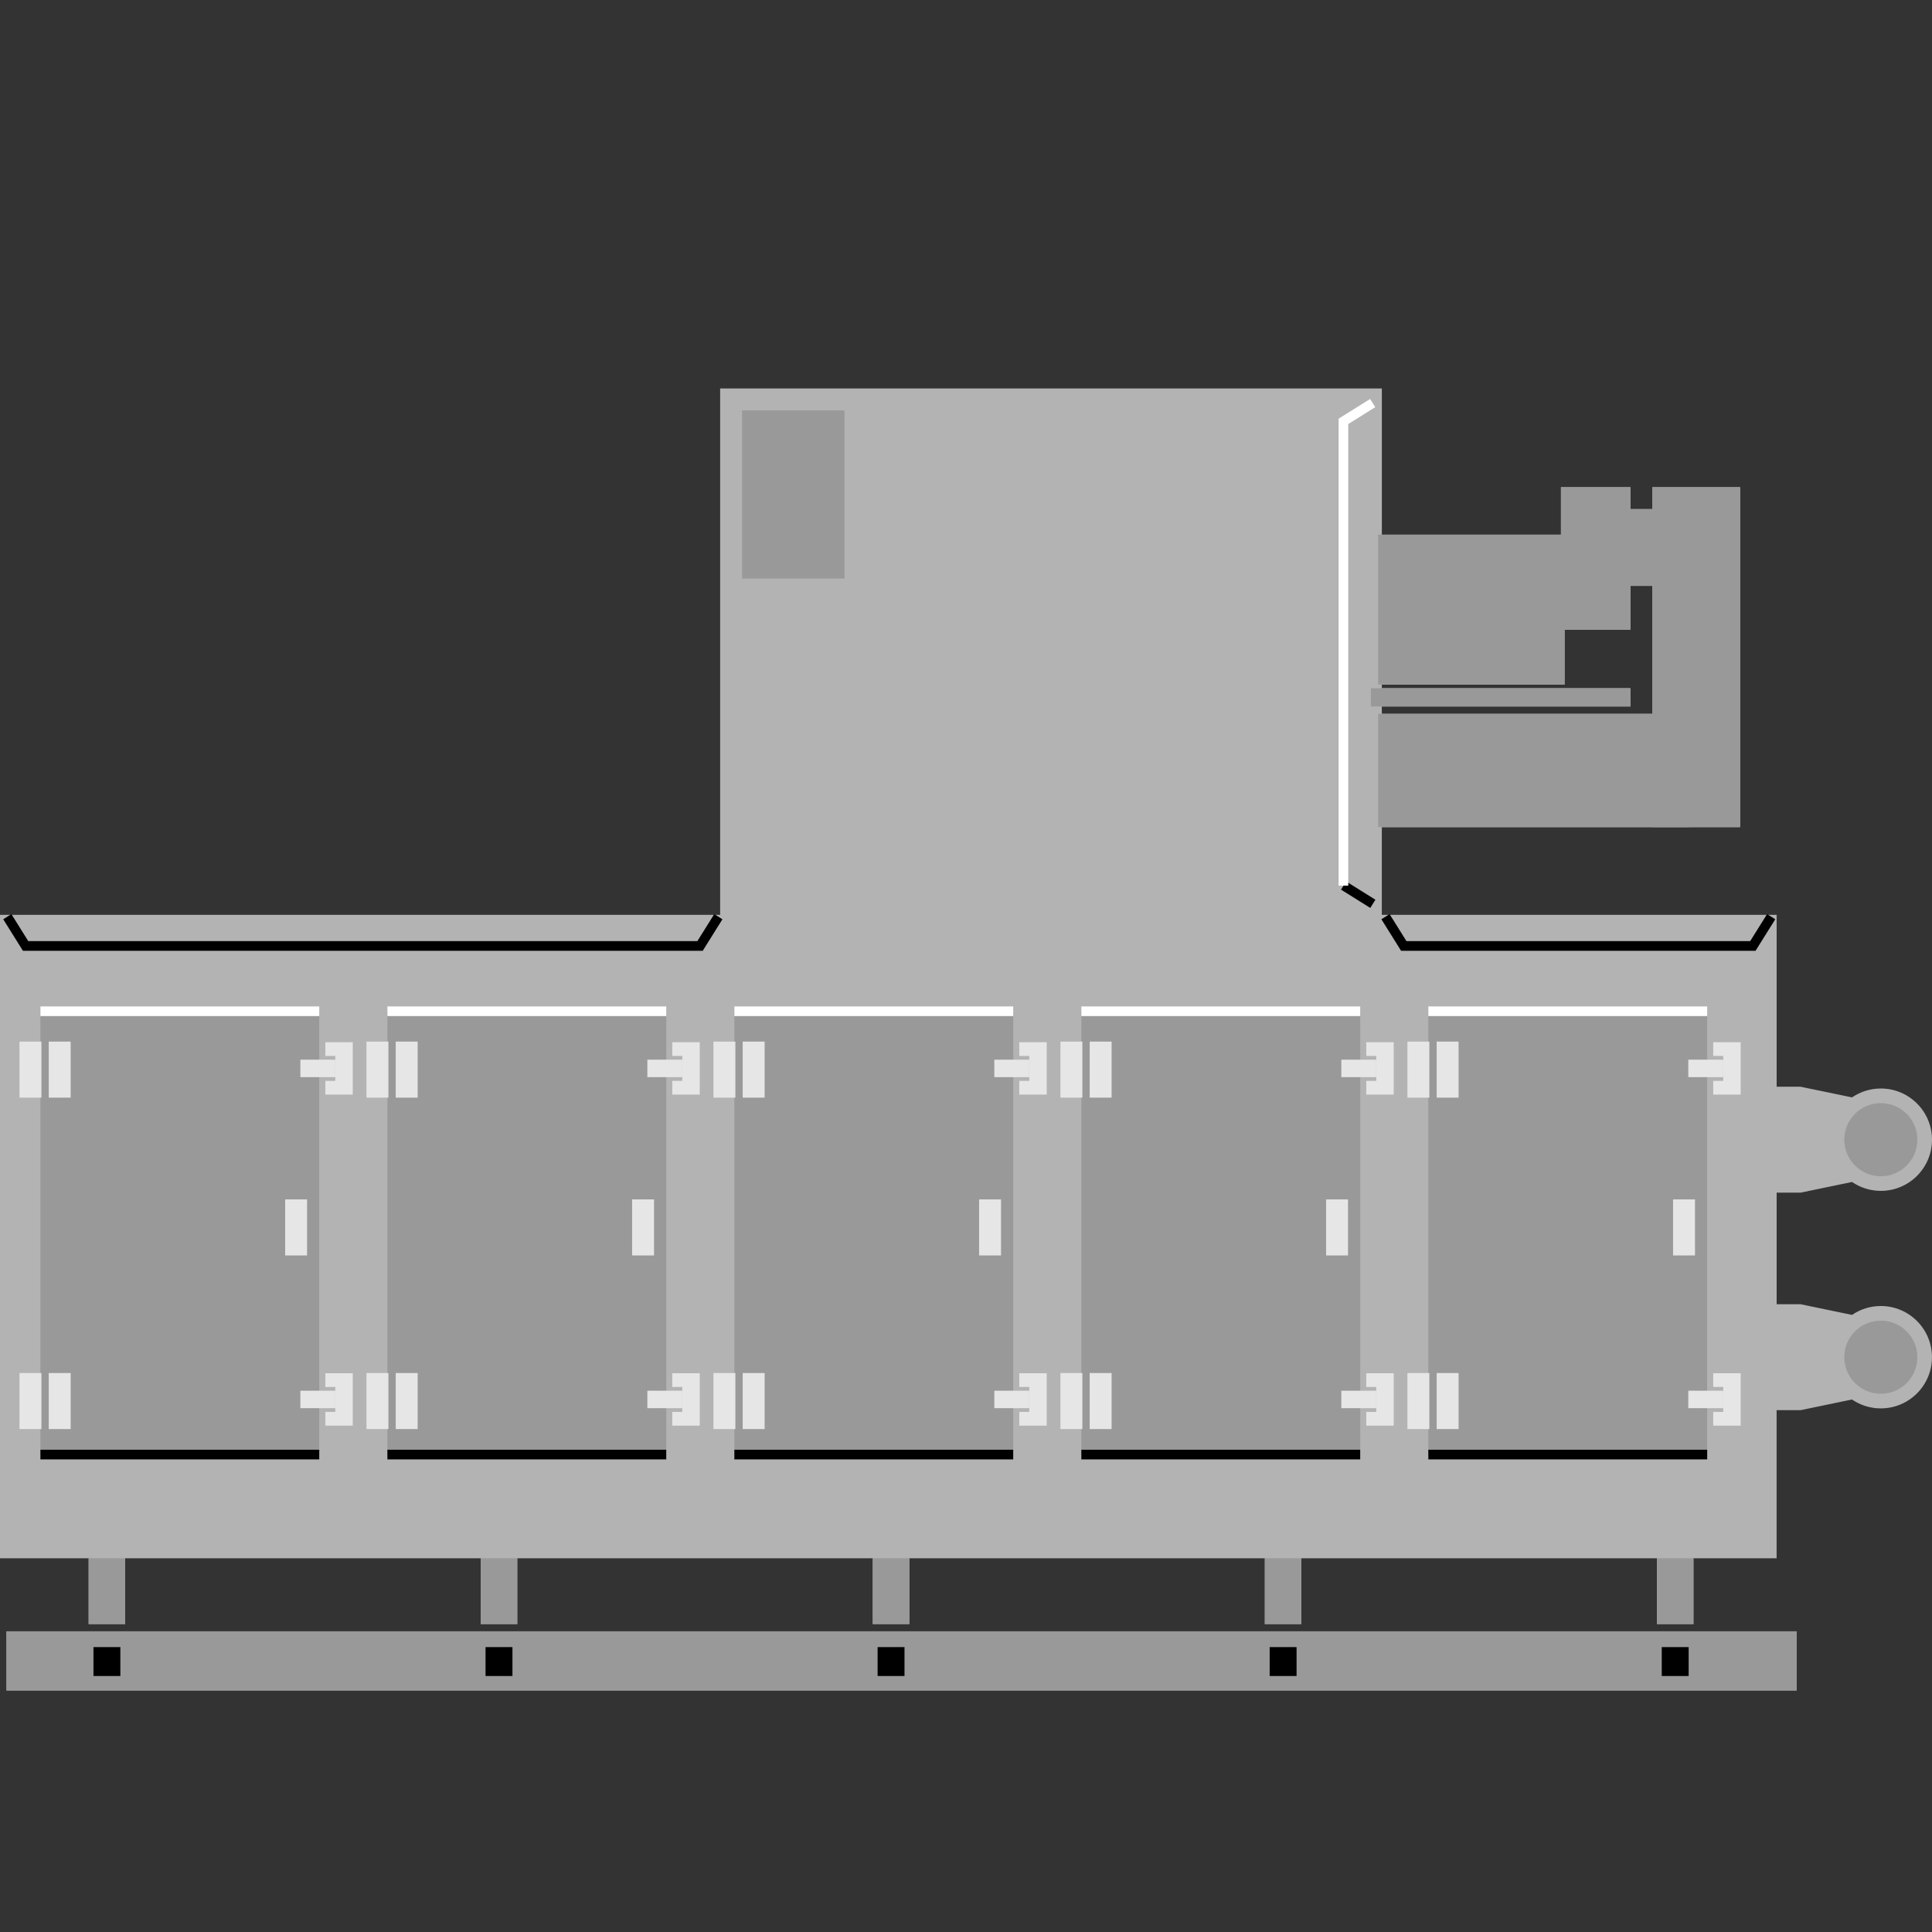 <svg version="1.1" id="Layer_1" xmlns="http://www.w3.org/2000/svg" xmlns:xlink="http://www.w3.org/1999/xlink" x="0px" y="0px" viewBox="0 0 100 100" xml:space="preserve"><rect x="0" y="0" width="100" height="100" fill="#333333" stroke="none"/><desc>Copyright Opto 22</desc> 
<g>
<g id="shape">
	<g>
		<path fill="#B3B3B3" d="M97.351,67.599c-0.553,0-1.066,0.17-1.49,0.46l-2.663-0.552h-1.239v-5.776h1.239l2.663-0.552
			c0.425,0.29,0.937,0.46,1.49,0.46c1.463,0,2.649-1.186,2.649-2.649s-1.186-2.649-2.649-2.649c-0.553,0-1.066,0.17-1.49,0.46
			l-2.663-0.552h-1.239v-8.896H71.523v-4.541h14.002h1.892h2.649V25.215h-4.541v1.135H84.39v-1.135h-3.595v2.46h-9.271v-7.569
			H37.275v27.247H0v33.302h4.588v3.406h1.892v-3.406h18.401v3.406h1.892v-3.406h18.401v3.406h1.892v-3.406h18.401v3.406h1.892
			v-3.406h18.401v3.406h1.892v-3.406h4.305V72.99h1.239l2.663-0.552c0.425,0.29,0.938,0.46,1.49,0.46
			c1.463,0,2.649-1.186,2.649-2.649S98.814,67.599,97.351,67.599z M71.523,36.568H84.39v-0.946H71.523v-0.189h9.461v-2.838h3.406
			v-2.271h1.135v6.622H71.523V36.568z"></path>
		<rect x="0.335" y="84.437" fill="#B3B3B3" width="92.656" height="3.063"></rect>
	</g>
</g>
<g id="dark">
	<rect x="73.93" y="52.342" fill="#999999" width="14.433" height="22.946"></rect>
	<rect x="55.971" y="52.342" fill="#999999" width="14.433" height="22.946"></rect>
	<rect x="38.011" y="52.342" fill="#999999" width="14.433" height="22.946"></rect>
	<rect x="20.051" y="52.342" fill="#999999" width="14.433" height="22.946"></rect>
	<rect x="2.092" y="52.342" fill="#999999" width="14.433" height="22.946"></rect>
	<rect x="0.335" y="84.437" fill="#999999" width="92.656" height="3.063"></rect>
	<rect x="4.588" y="80.655" fill="#999999" width="1.892" height="3.406"></rect>
	<rect x="24.882" y="80.655" fill="#999999" width="1.892" height="3.406"></rect>
	<rect x="45.175" y="80.655" fill="#999999" width="1.892" height="3.406"></rect>
	<rect x="65.468" y="80.655" fill="#999999" width="1.892" height="3.406"></rect>
	<rect x="85.762" y="80.655" fill="#999999" width="1.892" height="3.406"></rect>
	<rect x="70.956" y="35.622" fill="#999999" width="13.434" height="0.946"></rect>
	<rect x="71.334" y="27.675" fill="#999999" width="9.65" height="7.758"></rect>
	<rect x="80.795" y="25.215" fill="#999999" width="3.595" height="7.379"></rect>
	<rect x="84.201" y="26.351" fill="#999999" width="1.325" height="3.974"></rect>
	<rect x="85.525" y="25.215" fill="#999999" width="4.541" height="17.597"></rect>
	<rect x="71.334" y="36.947" fill="#999999" width="16.083" height="5.866"></rect>
	<rect x="38.411" y="21.242" fill="#999999" width="5.298" height="8.704"></rect>
	<circle fill="#999999" cx="97.351" cy="58.99" r="1.892"></circle>
	<circle fill="#999999" cx="97.351" cy="70.249" r="1.892"></circle>
</g>
<g id="light">
	<rect x="72.848" y="53.913" fill="#E6E6E6" width="1.135" height="2.901"></rect>
	<rect x="74.361" y="53.913" fill="#E6E6E6" width="1.135" height="2.901"></rect>
	<rect x="86.597" y="62.081" fill="#E6E6E6" width="1.135" height="2.901"></rect>
	<rect x="72.848" y="71.068" fill="#E6E6E6" width="1.135" height="2.901"></rect>
	<rect x="74.361" y="71.068" fill="#E6E6E6" width="1.135" height="2.901"></rect>
	<g>
		<polygon fill="#E6E6E6" points="88.677,53.945 88.677,54.655 89.194,54.655 89.194,55.946 88.677,55.946 88.677,56.657 
			90.098,56.657 90.098,53.945 		"></polygon>
		<rect x="87.386" y="54.849" fill="#E6E6E6" width="1.808" height="0.904"></rect>
	</g>
	<g>
		<polygon fill="#E6E6E6" points="88.677,71.079 88.677,71.789 89.194,71.789 89.194,73.081 88.677,73.081 88.677,73.791 
			90.098,73.791 90.098,71.079 		"></polygon>
		<rect x="87.386" y="71.983" fill="#E6E6E6" width="1.808" height="0.904"></rect>
	</g>
	<rect x="54.888" y="53.913" fill="#E6E6E6" width="1.135" height="2.901"></rect>
	<rect x="56.402" y="53.913" fill="#E6E6E6" width="1.135" height="2.901"></rect>
	<rect x="68.638" y="62.081" fill="#E6E6E6" width="1.135" height="2.901"></rect>
	<rect x="54.888" y="71.068" fill="#E6E6E6" width="1.135" height="2.901"></rect>
	<rect x="56.402" y="71.068" fill="#E6E6E6" width="1.135" height="2.901"></rect>
	<g>
		<polygon fill="#E6E6E6" points="70.718,53.945 70.718,54.655 71.234,54.655 71.234,55.946 70.718,55.946 70.718,56.657 
			72.138,56.657 72.138,53.945 		"></polygon>
		<rect x="69.426" y="54.849" fill="#E6E6E6" width="1.808" height="0.904"></rect>
	</g>
	<g>
		<polygon fill="#E6E6E6" points="70.718,71.079 70.718,71.789 71.234,71.789 71.234,73.081 70.718,73.081 70.718,73.791 
			72.138,73.791 72.138,71.079 		"></polygon>
		<rect x="69.426" y="71.983" fill="#E6E6E6" width="1.808" height="0.904"></rect>
	</g>
	<rect x="36.928" y="53.913" fill="#E6E6E6" width="1.135" height="2.901"></rect>
	<rect x="38.442" y="53.913" fill="#E6E6E6" width="1.135" height="2.901"></rect>
	<rect x="50.678" y="62.081" fill="#E6E6E6" width="1.135" height="2.901"></rect>
	<rect x="36.928" y="71.068" fill="#E6E6E6" width="1.135" height="2.901"></rect>
	<rect x="38.442" y="71.068" fill="#E6E6E6" width="1.135" height="2.901"></rect>
	<g>
		<polygon fill="#E6E6E6" points="52.758,53.945 52.758,54.655 53.274,54.655 53.274,55.946 52.758,55.946 52.758,56.657 
			54.178,56.657 54.178,53.945 		"></polygon>
		<rect x="51.466" y="54.849" fill="#E6E6E6" width="1.808" height="0.904"></rect>
	</g>
	<g>
		<polygon fill="#E6E6E6" points="52.758,71.079 52.758,71.789 53.274,71.789 53.274,73.081 52.758,73.081 52.758,73.791 
			54.178,73.791 54.178,71.079 		"></polygon>
		<rect x="51.466" y="71.983" fill="#E6E6E6" width="1.808" height="0.904"></rect>
	</g>
	<rect x="18.969" y="53.913" fill="#E6E6E6" width="1.135" height="2.901"></rect>
	<rect x="20.483" y="53.913" fill="#E6E6E6" width="1.135" height="2.901"></rect>
	<rect x="32.718" y="62.081" fill="#E6E6E6" width="1.135" height="2.901"></rect>
	<rect x="18.969" y="71.068" fill="#E6E6E6" width="1.135" height="2.901"></rect>
	<rect x="20.483" y="71.068" fill="#E6E6E6" width="1.135" height="2.901"></rect>
	<g>
		<polygon fill="#E6E6E6" points="34.798,53.945 34.798,54.655 35.315,54.655 35.315,55.946 34.798,55.946 34.798,56.657 
			36.219,56.657 36.219,53.945 		"></polygon>
		<rect x="33.507" y="54.849" fill="#E6E6E6" width="1.808" height="0.904"></rect>
	</g>
	<g>
		<polygon fill="#E6E6E6" points="34.798,71.079 34.798,71.789 35.315,71.789 35.315,73.081 34.798,73.081 34.798,73.791 
			36.219,73.791 36.219,71.079 		"></polygon>
		<rect x="33.507" y="71.983" fill="#E6E6E6" width="1.808" height="0.904"></rect>
	</g>
	<rect x="1.009" y="53.913" fill="#E6E6E6" width="1.135" height="2.901"></rect>
	<rect x="2.523" y="53.913" fill="#E6E6E6" width="1.135" height="2.901"></rect>
	<rect x="14.759" y="62.081" fill="#E6E6E6" width="1.135" height="2.901"></rect>
	<rect x="1.009" y="71.068" fill="#E6E6E6" width="1.135" height="2.901"></rect>
	<rect x="2.523" y="71.068" fill="#E6E6E6" width="1.135" height="2.901"></rect>
	<g>
		<polygon fill="#E6E6E6" points="16.839,53.945 16.839,54.655 17.355,54.655 17.355,55.946 16.839,55.946 16.839,56.657 
			18.259,56.657 18.259,53.945 		"></polygon>
		<rect x="15.547" y="54.849" fill="#E6E6E6" width="1.808" height="0.904"></rect>
	</g>
	<g>
		<polygon fill="#E6E6E6" points="16.839,71.079 16.839,71.789 17.355,71.789 17.355,73.081 16.839,73.081 16.839,73.791 
			18.259,73.791 18.259,71.079 		"></polygon>
		<rect x="15.547" y="71.983" fill="#E6E6E6" width="1.808" height="0.904"></rect>
	</g>
</g>
<g id="shadow">
	<rect x="73.931" y="75.038" width="14.433" height="0.5"></rect>
	<rect x="55.971" y="75.038" width="14.433" height="0.5"></rect>
	<rect x="38.011" y="75.038" width="14.433" height="0.5"></rect>
	<rect x="20.052" y="75.038" width="14.433" height="0.5"></rect>
	<rect x="2.092" y="75.038" width="14.433" height="0.5"></rect>
	<polygon points="36.374,49.212 1.186,49.212 0.167,47.581 0.59,47.315 1.463,48.712 36.096,48.712 36.969,47.315 37.393,47.581 	
		"></polygon>
	<polygon points="90.867,49.212 72.52,49.212 71.5,47.581 71.924,47.315 72.797,48.712 90.59,48.712 91.463,47.315 91.887,47.581 	
		"></polygon>
	<rect x="69.4" y="46.063" transform="matrix(0.848 0.53 -0.53 0.848 35.239 -30.22)" width="1.785" height="0.5"></rect>
	<rect x="4.838" y="85.254" width="1.392" height="1.496"></rect>
	<rect x="25.132" y="85.254" width="1.392" height="1.496"></rect>
	<rect x="45.425" y="85.254" width="1.392" height="1.496"></rect>
	<rect x="65.718" y="85.254" width="1.392" height="1.496"></rect>
	<rect x="86.012" y="85.254" width="1.392" height="1.496"></rect>
</g>
<g id="hlight">
	<rect x="73.931" y="52.092" fill="#FFFFFF" width="14.433" height="0.5"></rect>
	<rect x="55.971" y="52.092" fill="#FFFFFF" width="14.433" height="0.5"></rect>
	<rect x="38.011" y="52.092" fill="#FFFFFF" width="14.433" height="0.5"></rect>
	<rect x="20.052" y="52.092" fill="#FFFFFF" width="14.433" height="0.5"></rect>
	<rect x="2.092" y="52.092" fill="#FFFFFF" width="14.433" height="0.5"></rect>
	<polygon fill="#FFFFFF" points="69.786,45.84 69.286,45.84 69.286,21.671 70.917,20.651 71.183,21.075 69.786,21.948 	"></polygon>
</g>
</g>
</svg>